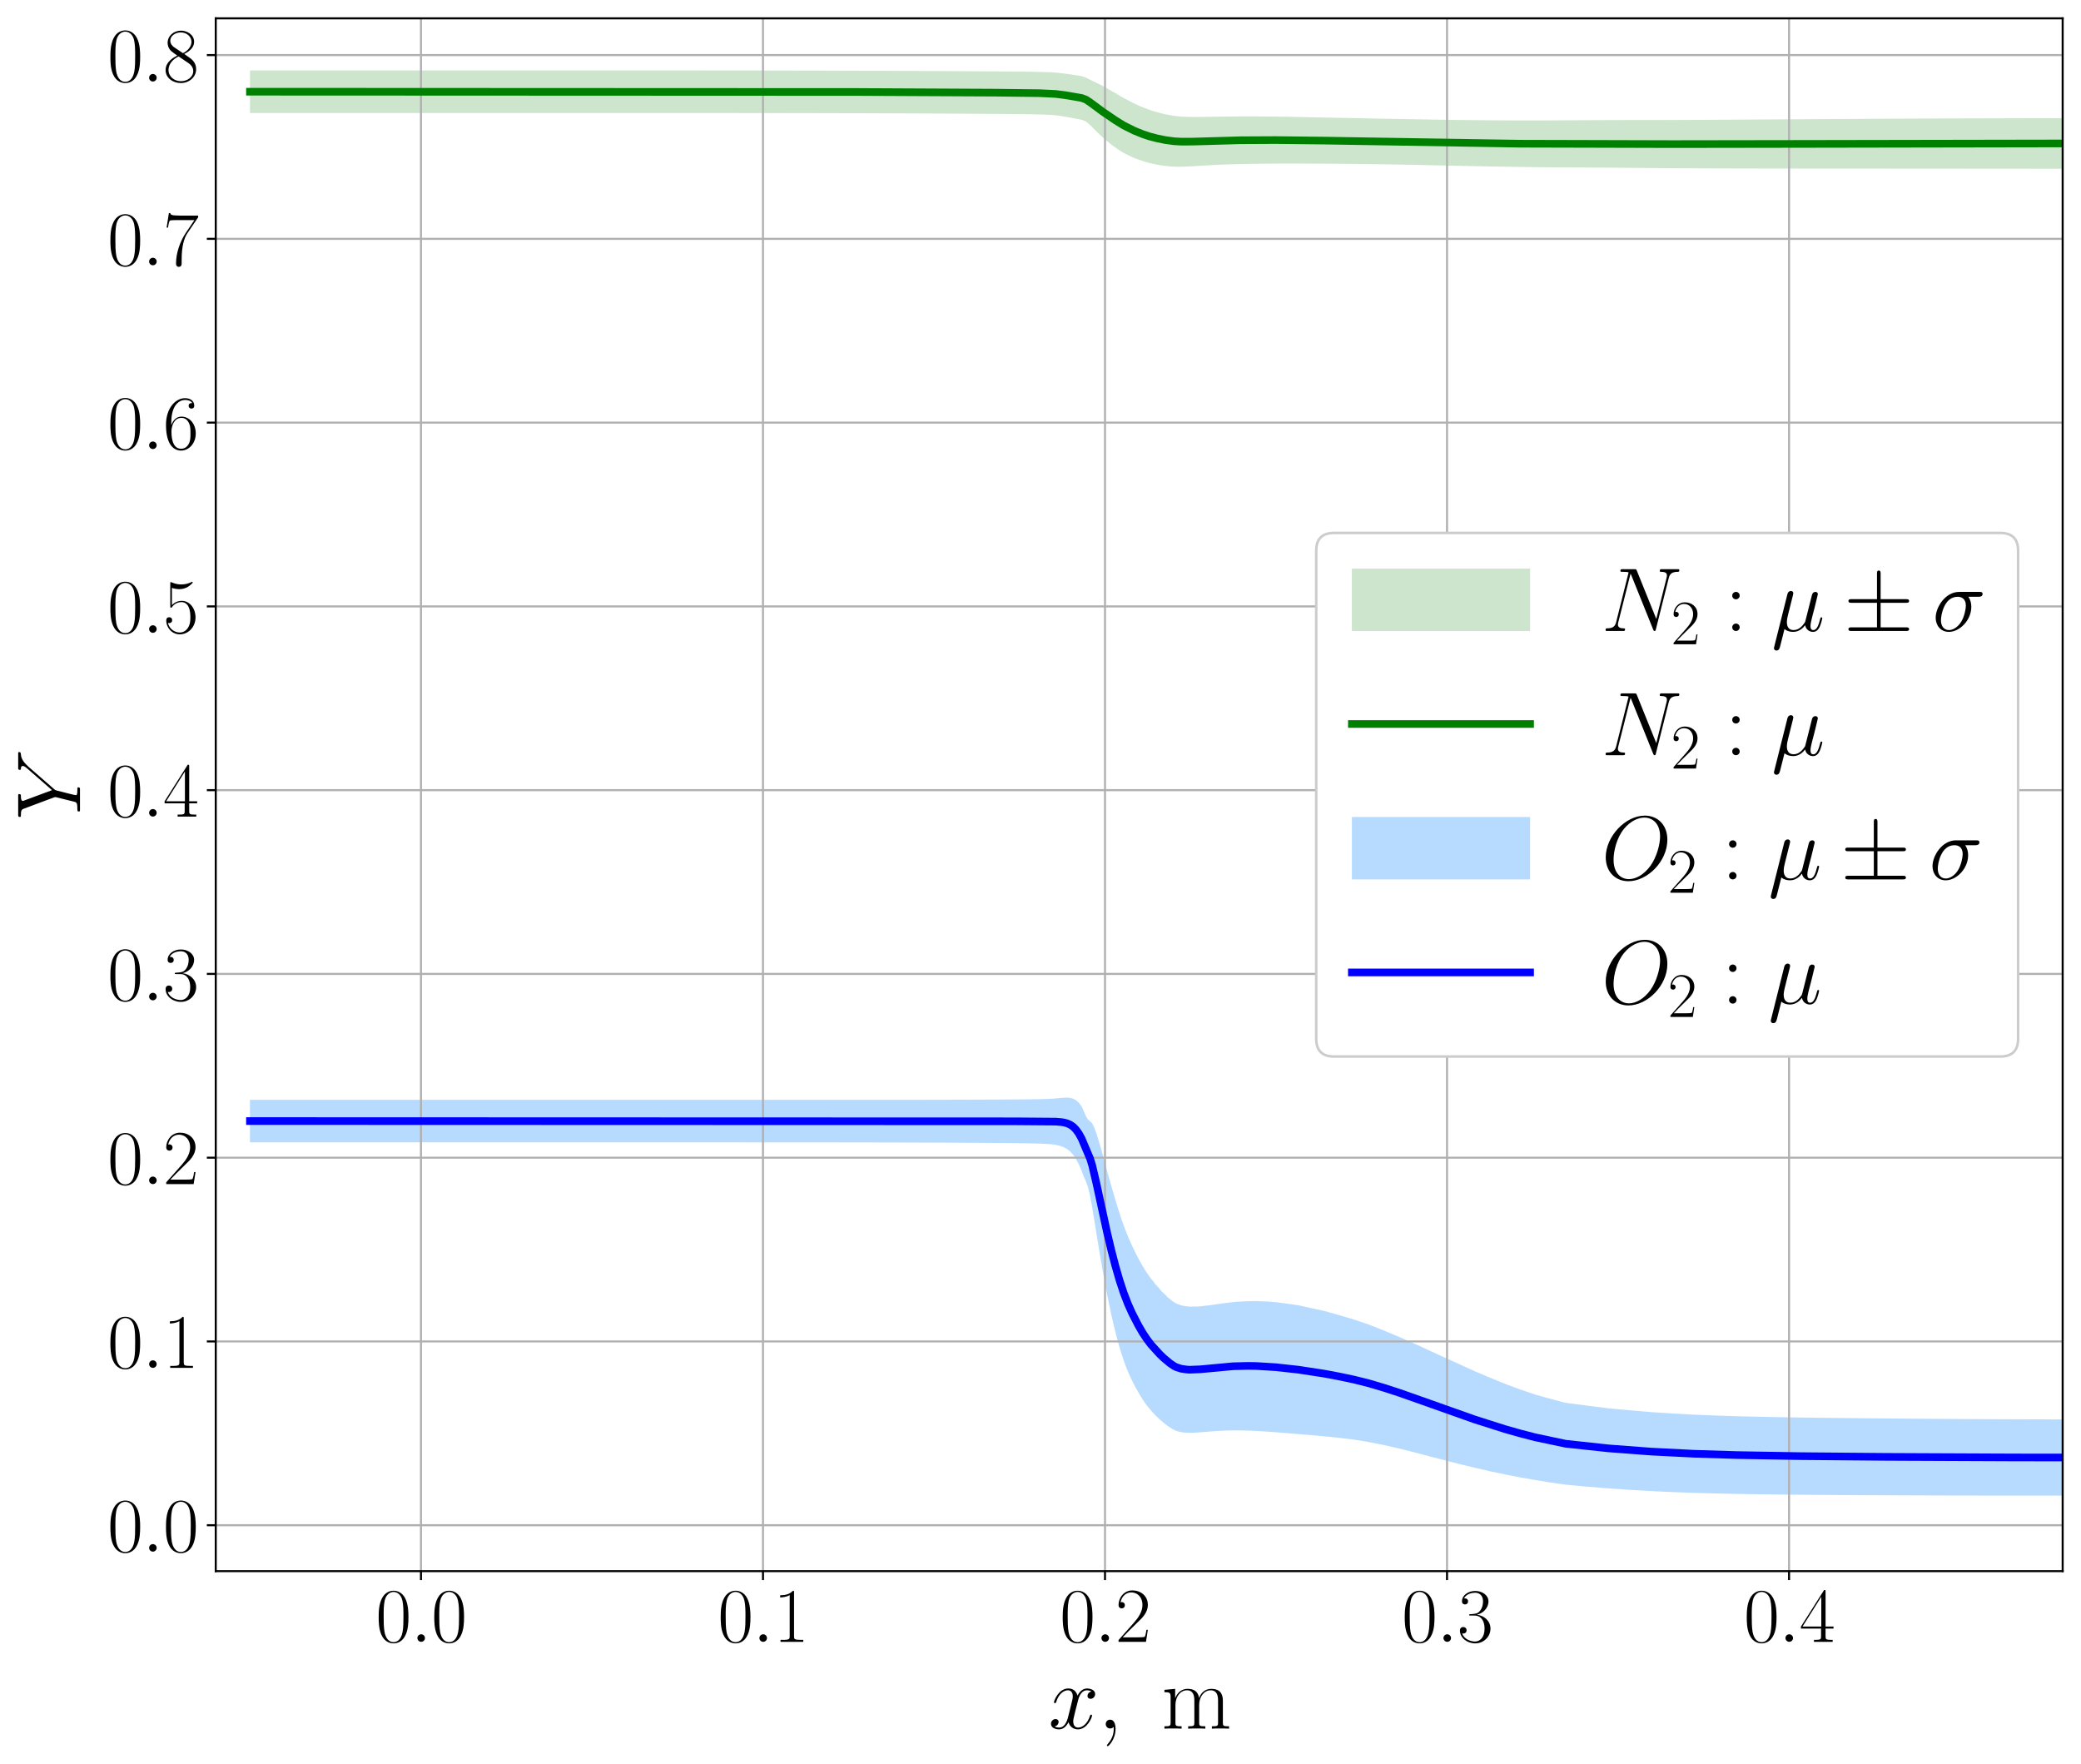 <?xml version="1.0" encoding="utf-8" standalone="no"?>
<!DOCTYPE svg PUBLIC "-//W3C//DTD SVG 1.1//EN"
  "http://www.w3.org/Graphics/SVG/1.1/DTD/svg11.dtd">
<svg xmlns:xlink="http://www.w3.org/1999/xlink" width="817.341pt" height="692.806pt" viewBox="0 0 817.341 692.806" xmlns="http://www.w3.org/2000/svg" version="1.1">
 <defs>
  <style type="text/css">*{stroke-linejoin: round; stroke-linecap: butt}</style>
 </defs>
 <g id="figure_1">
  <g id="patch_1">
   <path d="M 0 692.806 
L 817.341 692.806 
L 817.341 0 
L 0 0 
z
" style="fill: #ffffff"/>
  </g>
  <g id="axes_1">
   <g id="patch_2">
    <path d="M 84.741 617.04 
L 810.141 617.04 
L 810.141 7.2 
L 84.741 7.2 
z
" style="fill: #ffffff"/>
   </g>
   <g id="PolyCollection_1">
    <path d="M 98.174 44.372 
L 98.174 27.661 
L 116.431 27.661 
L 129.759 27.661 
L 139.488 27.661 
L 146.591 27.661 
L 151.777 27.661 
L 155.564 27.661 
L 158.329 27.661 
L 160.349 27.661 
L 161.825 27.661 
L 163.004 27.661 
L 164.172 27.661 
L 165.341 27.661 
L 166.538 27.661 
L 167.736 27.661 
L 168.933 27.661 
L 170.131 27.661 
L 171.328 27.661 
L 172.526 27.661 
L 173.724 27.661 
L 174.921 27.661 
L 176.119 27.661 
L 177.316 27.661 
L 178.514 27.661 
L 179.711 27.661 
L 180.909 27.661 
L 182.106 27.661 
L 183.304 27.661 
L 184.502 27.661 
L 185.699 27.661 
L 186.897 27.661 
L 188.094 27.661 
L 189.292 27.661 
L 190.489 27.661 
L 191.687 27.661 
L 192.885 27.661 
L 194.082 27.661 
L 195.28 27.661 
L 196.477 27.661 
L 197.675 27.661 
L 198.872 27.661 
L 200.07 27.661 
L 201.268 27.661 
L 202.465 27.661 
L 203.663 27.661 
L 204.86 27.661 
L 206.058 27.661 
L 207.255 27.661 
L 208.483 27.661 
L 209.755 27.661 
L 211.072 27.661 
L 212.438 27.661 
L 213.854 27.661 
L 215.323 27.661 
L 216.846 27.661 
L 218.425 27.661 
L 220.063 27.661 
L 221.76 27.661 
L 223.519 27.661 
L 225.343 27.661 
L 227.233 27.661 
L 229.195 27.661 
L 231.227 27.661 
L 233.334 27.661 
L 235.52 27.661 
L 237.785 27.661 
L 240.134 27.662 
L 242.57 27.662 
L 245.094 27.662 
L 247.712 27.662 
L 250.427 27.662 
L 253.241 27.663 
L 256.159 27.663 
L 259.184 27.664 
L 262.32 27.665 
L 265.572 27.666 
L 268.943 27.667 
L 272.44 27.668 
L 276.064 27.67 
L 279.822 27.672 
L 283.719 27.675 
L 287.759 27.678 
L 291.948 27.682 
L 296.291 27.687 
L 300.794 27.693 
L 305.463 27.7 
L 310.304 27.708 
L 315.298 27.718 
L 320.436 27.729 
L 325.763 27.742 
L 331.286 27.758 
L 337.014 27.776 
L 342.952 27.796 
L 349.109 27.82 
L 355.493 27.847 
L 362.112 27.877 
L 368.975 27.912 
L 376.092 27.952 
L 383.47 27.996 
L 391.121 28.046 
L 398.674 28.102 
L 404.311 28.165 
L 408.325 28.238 
L 411.184 28.318 
L 413.221 28.41 
L 414.673 28.512 
L 415.814 28.627 
L 416.945 28.754 
L 418.076 28.894 
L 419.207 29.044 
L 420.338 29.2 
L 421.469 29.365 
L 422.6 29.53 
L 423.731 29.72 
L 424.862 29.916 
L 425.687 30.161 
L 426.511 30.458 
L 427.336 30.884 
L 428.161 31.305 
L 428.986 31.729 
L 429.811 32.119 
L 430.635 32.513 
L 431.46 32.92 
L 432.285 33.336 
L 433.11 33.772 
L 433.935 34.216 
L 434.759 34.672 
L 435.584 35.146 
L 436.409 35.63 
L 437.234 36.098 
L 438.059 36.56 
L 438.883 37.055 
L 439.708 37.553 
L 440.533 38.039 
L 441.358 38.493 
L 442.183 38.931 
L 443.007 39.366 
L 443.832 39.799 
L 444.657 40.225 
L 445.482 40.636 
L 446.307 41.024 
L 447.131 41.396 
L 447.956 41.756 
L 448.781 42.109 
L 449.606 42.449 
L 450.43 42.769 
L 451.255 43.063 
L 452.08 43.341 
L 452.905 43.602 
L 453.73 43.852 
L 454.554 44.085 
L 455.379 44.307 
L 456.204 44.516 
L 457.029 44.713 
L 457.854 44.899 
L 458.678 45.075 
L 459.503 45.234 
L 460.328 45.377 
L 461.153 45.5 
L 461.986 45.608 
L 462.871 45.699 
L 463.834 45.779 
L 464.872 45.842 
L 465.999 45.89 
L 467.223 45.921 
L 468.549 45.936 
L 469.988 45.934 
L 471.553 45.921 
L 473.254 45.897 
L 475.104 45.869 
L 477.116 45.836 
L 479.305 45.805 
L 481.688 45.773 
L 484.282 45.748 
L 487.102 45.728 
L 490.171 45.72 
L 493.505 45.722 
L 497.129 45.743 
L 501.061 45.784 
L 505.32 45.85 
L 509.923 45.939 
L 514.883 46.046 
L 520.201 46.159 
L 525.86 46.271 
L 531.774 46.386 
L 537.713 46.509 
L 543.651 46.625 
L 549.59 46.731 
L 555.528 46.833 
L 561.467 46.938 
L 567.405 47.04 
L 573.344 47.129 
L 579.282 47.193 
L 585.221 47.247 
L 591.159 47.279 
L 597.098 47.301 
L 603.036 47.295 
L 608.975 47.282 
L 614.913 47.247 
L 623.309 47.208 
L 631.705 47.161 
L 640.101 47.152 
L 648.497 47.141 
L 656.893 47.127 
L 665.288 47.089 
L 673.684 47.046 
L 682.08 46.992 
L 690.476 46.938 
L 698.872 46.882 
L 707.268 46.831 
L 715.663 46.779 
L 724.059 46.73 
L 732.455 46.679 
L 740.851 46.633 
L 749.247 46.589 
L 757.643 46.551 
L 766.038 46.518 
L 774.434 46.49 
L 782.83 46.467 
L 791.226 46.446 
L 799.622 46.428 
L 808.018 46.414 
L 816.413 46.406 
L 816.413 66.27 
L 816.413 66.27 
L 808.018 66.271 
L 799.622 66.271 
L 791.226 66.267 
L 782.83 66.261 
L 774.434 66.252 
L 766.038 66.242 
L 757.643 66.235 
L 749.247 66.229 
L 740.851 66.226 
L 732.455 66.223 
L 724.059 66.22 
L 715.663 66.213 
L 707.268 66.206 
L 698.872 66.191 
L 690.476 66.183 
L 682.08 66.165 
L 673.684 66.145 
L 665.288 66.108 
L 656.893 66.064 
L 648.497 65.989 
L 640.101 65.909 
L 631.705 65.833 
L 623.309 65.793 
L 614.913 65.759 
L 608.975 65.704 
L 603.036 65.644 
L 597.098 65.564 
L 591.159 65.468 
L 585.221 65.365 
L 579.282 65.25 
L 573.344 65.136 
L 567.405 65.003 
L 561.467 64.87 
L 555.528 64.744 
L 549.59 64.637 
L 543.651 64.538 
L 537.713 64.447 
L 531.774 64.365 
L 525.86 64.313 
L 520.201 64.28 
L 514.883 64.253 
L 509.923 64.234 
L 505.32 64.231 
L 501.061 64.243 
L 497.129 64.275 
L 493.505 64.318 
L 490.171 64.374 
L 487.102 64.437 
L 484.282 64.512 
L 481.688 64.593 
L 479.305 64.686 
L 477.116 64.782 
L 475.104 64.887 
L 473.254 64.991 
L 471.553 65.097 
L 469.988 65.195 
L 468.549 65.285 
L 467.223 65.357 
L 465.999 65.415 
L 464.872 65.453 
L 463.834 65.475 
L 462.871 65.48 
L 461.986 65.471 
L 461.153 65.446 
L 460.328 65.404 
L 459.503 65.342 
L 458.678 65.263 
L 457.854 65.168 
L 457.029 65.062 
L 456.204 64.944 
L 455.379 64.814 
L 454.554 64.671 
L 453.73 64.514 
L 452.905 64.342 
L 452.08 64.156 
L 451.255 63.954 
L 450.43 63.735 
L 449.606 63.489 
L 448.781 63.223 
L 447.956 62.943 
L 447.131 62.654 
L 446.307 62.35 
L 445.482 62.026 
L 444.657 61.672 
L 443.832 61.294 
L 443.007 60.898 
L 442.183 60.484 
L 441.358 60.052 
L 440.533 59.582 
L 439.708 59.059 
L 438.883 58.497 
L 438.059 57.915 
L 437.234 57.334 
L 436.409 56.72 
L 435.584 56.056 
L 434.759 55.374 
L 433.935 54.673 
L 433.11 53.951 
L 432.285 53.196 
L 431.46 52.418 
L 430.635 51.606 
L 429.811 50.77 
L 428.986 49.929 
L 428.161 49.1 
L 427.336 48.368 
L 426.511 47.756 
L 425.687 47.361 
L 424.862 47.063 
L 423.731 46.828 
L 422.6 46.595 
L 421.469 46.385 
L 420.338 46.174 
L 419.207 45.972 
L 418.076 45.777 
L 416.945 45.597 
L 415.814 45.433 
L 414.673 45.286 
L 413.221 45.158 
L 411.184 45.046 
L 408.325 44.95 
L 404.311 44.866 
L 398.674 44.795 
L 391.121 44.734 
L 383.47 44.682 
L 376.092 44.636 
L 368.975 44.597 
L 362.112 44.564 
L 355.493 44.535 
L 349.109 44.51 
L 342.952 44.488 
L 337.014 44.47 
L 331.286 44.454 
L 325.763 44.44 
L 320.436 44.429 
L 315.298 44.419 
L 310.304 44.411 
L 305.463 44.404 
L 300.794 44.398 
L 296.291 44.393 
L 291.948 44.389 
L 287.759 44.386 
L 283.719 44.383 
L 279.822 44.381 
L 276.064 44.379 
L 272.44 44.378 
L 268.943 44.376 
L 265.572 44.375 
L 262.32 44.375 
L 259.184 44.374 
L 256.159 44.373 
L 253.241 44.373 
L 250.427 44.373 
L 247.712 44.372 
L 245.094 44.372 
L 242.57 44.372 
L 240.134 44.372 
L 237.785 44.372 
L 235.52 44.372 
L 233.334 44.372 
L 231.227 44.372 
L 229.195 44.372 
L 227.233 44.372 
L 225.343 44.372 
L 223.519 44.372 
L 221.76 44.372 
L 220.063 44.372 
L 218.425 44.372 
L 216.846 44.372 
L 215.323 44.372 
L 213.854 44.372 
L 212.438 44.372 
L 211.072 44.372 
L 209.755 44.372 
L 208.483 44.372 
L 207.255 44.372 
L 206.058 44.372 
L 204.86 44.372 
L 203.663 44.372 
L 202.465 44.372 
L 201.268 44.372 
L 200.07 44.372 
L 198.872 44.372 
L 197.675 44.372 
L 196.477 44.372 
L 195.28 44.372 
L 194.082 44.372 
L 192.885 44.372 
L 191.687 44.372 
L 190.489 44.372 
L 189.292 44.372 
L 188.094 44.372 
L 186.897 44.372 
L 185.699 44.372 
L 184.502 44.372 
L 183.304 44.372 
L 182.106 44.372 
L 180.909 44.372 
L 179.711 44.372 
L 178.514 44.372 
L 177.316 44.372 
L 176.119 44.372 
L 174.921 44.372 
L 173.724 44.372 
L 172.526 44.372 
L 171.328 44.372 
L 170.131 44.372 
L 168.933 44.372 
L 167.736 44.372 
L 166.538 44.372 
L 165.341 44.372 
L 164.172 44.372 
L 163.004 44.372 
L 161.825 44.372 
L 160.349 44.372 
L 158.329 44.372 
L 155.564 44.372 
L 151.777 44.372 
L 146.591 44.372 
L 139.488 44.372 
L 129.759 44.372 
L 116.431 44.372 
L 98.174 44.372 
z
" clip-path="url(#p6145fc598e)" style="fill: #008000; fill-opacity: 0.2"/>
   </g>
   <g id="PolyCollection_2">
    <path d="M 98.174 448.63 
L 98.174 431.919 
L 116.431 431.919 
L 129.759 431.919 
L 139.488 431.919 
L 146.591 431.919 
L 151.777 431.919 
L 155.564 431.919 
L 158.329 431.919 
L 160.349 431.919 
L 161.825 431.919 
L 163.004 431.919 
L 164.172 431.919 
L 165.341 431.919 
L 166.538 431.919 
L 167.736 431.919 
L 168.933 431.919 
L 170.131 431.919 
L 171.328 431.919 
L 172.526 431.919 
L 173.724 431.919 
L 174.921 431.919 
L 176.119 431.919 
L 177.316 431.919 
L 178.514 431.919 
L 179.711 431.919 
L 180.909 431.919 
L 182.106 431.919 
L 183.304 431.919 
L 184.502 431.919 
L 185.699 431.919 
L 186.897 431.919 
L 188.094 431.919 
L 189.292 431.919 
L 190.489 431.919 
L 191.687 431.919 
L 192.885 431.919 
L 194.082 431.919 
L 195.28 431.919 
L 196.477 431.919 
L 197.675 431.919 
L 198.872 431.919 
L 200.07 431.919 
L 201.268 431.919 
L 202.465 431.919 
L 203.663 431.919 
L 204.86 431.919 
L 206.058 431.919 
L 207.255 431.919 
L 208.483 431.919 
L 209.755 431.919 
L 211.072 431.919 
L 212.438 431.919 
L 213.854 431.919 
L 215.323 431.919 
L 216.846 431.919 
L 218.425 431.919 
L 220.063 431.919 
L 221.76 431.919 
L 223.519 431.919 
L 225.343 431.919 
L 227.233 431.919 
L 229.195 431.919 
L 231.227 431.919 
L 233.334 431.919 
L 235.52 431.919 
L 237.785 431.919 
L 240.134 431.919 
L 242.57 431.919 
L 245.094 431.919 
L 247.712 431.919 
L 250.427 431.919 
L 253.241 431.92 
L 256.159 431.92 
L 259.184 431.92 
L 262.32 431.92 
L 265.572 431.92 
L 268.943 431.921 
L 272.44 431.921 
L 276.064 431.922 
L 279.822 431.922 
L 283.719 431.923 
L 287.759 431.924 
L 291.948 431.925 
L 296.291 431.926 
L 300.794 431.927 
L 305.463 431.929 
L 310.304 431.93 
L 315.298 431.932 
L 320.436 431.933 
L 325.763 431.934 
L 331.286 431.934 
L 337.014 431.934 
L 342.952 431.933 
L 349.109 431.93 
L 355.493 431.925 
L 362.112 431.917 
L 368.975 431.904 
L 376.092 431.887 
L 383.47 431.864 
L 391.121 431.833 
L 398.674 431.792 
L 404.311 431.74 
L 408.325 431.674 
L 411.184 431.592 
L 413.221 431.494 
L 414.673 431.382 
L 415.814 431.267 
L 416.945 431.16 
L 418.076 431.088 
L 419.207 431.079 
L 420.338 431.186 
L 421.469 431.468 
L 422.6 432.085 
L 423.731 433.076 
L 424.862 434.582 
L 425.687 436.424 
L 426.511 438.322 
L 427.336 439.726 
L 428.161 440.373 
L 428.986 441.19 
L 429.811 442.895 
L 430.635 445.165 
L 431.46 447.82 
L 432.285 450.578 
L 433.11 453.471 
L 433.935 456.519 
L 434.759 459.504 
L 435.584 462.571 
L 436.409 465.467 
L 437.234 468.383 
L 438.059 471.15 
L 438.883 473.905 
L 439.708 476.472 
L 440.533 478.988 
L 441.358 481.286 
L 442.183 483.483 
L 443.007 485.532 
L 443.832 487.455 
L 444.657 489.263 
L 445.482 491.011 
L 446.307 492.65 
L 447.131 494.26 
L 447.956 495.765 
L 448.781 497.235 
L 449.606 498.551 
L 450.43 499.846 
L 451.255 501.011 
L 452.08 502.188 
L 452.905 503.134 
L 453.73 504.29 
L 454.554 505.17 
L 455.379 506.1 
L 456.204 507.122 
L 457.029 507.879 
L 457.854 508.685 
L 458.678 509.573 
L 459.503 510.158 
L 460.328 510.903 
L 461.153 511.422 
L 461.986 511.926 
L 462.871 512.242 
L 463.834 512.622 
L 464.872 512.846 
L 465.999 513.01 
L 467.223 513.17 
L 468.549 513.122 
L 469.988 513.123 
L 471.553 513.019 
L 473.254 512.817 
L 475.104 512.632 
L 477.116 512.317 
L 479.305 512.007 
L 481.688 511.699 
L 484.282 511.369 
L 487.102 511.168 
L 490.171 511.008 
L 493.505 510.974 
L 497.129 511.118 
L 501.061 511.399 
L 505.32 511.942 
L 509.923 512.614 
L 514.883 513.728 
L 520.201 514.875 
L 525.86 516.453 
L 531.774 518.224 
L 537.713 520.232 
L 543.651 522.583 
L 549.59 525.079 
L 555.528 527.689 
L 561.467 530.417 
L 567.405 533.155 
L 573.344 535.839 
L 579.282 538.552 
L 585.221 541.065 
L 591.159 543.48 
L 597.098 545.697 
L 603.036 547.72 
L 608.975 549.364 
L 614.913 550.935 
L 623.309 552.016 
L 631.705 553.104 
L 640.101 553.865 
L 648.497 554.58 
L 656.893 555.116 
L 665.288 555.578 
L 673.684 555.921 
L 682.08 556.191 
L 690.476 556.395 
L 698.872 556.563 
L 707.268 556.7 
L 715.663 556.815 
L 724.059 556.91 
L 732.455 556.998 
L 740.851 557.074 
L 749.247 557.144 
L 757.643 557.211 
L 766.038 557.267 
L 774.434 557.322 
L 782.83 557.362 
L 791.226 557.4 
L 799.622 557.426 
L 808.018 557.444 
L 816.413 557.453 
L 816.413 587.378 
L 816.413 587.378 
L 808.018 587.375 
L 799.622 587.371 
L 791.226 587.364 
L 782.83 587.354 
L 774.434 587.339 
L 766.038 587.322 
L 757.643 587.3 
L 749.247 587.274 
L 740.851 587.242 
L 732.455 587.204 
L 724.059 587.159 
L 715.663 587.103 
L 707.268 587.037 
L 698.872 586.954 
L 690.476 586.846 
L 682.08 586.706 
L 673.684 586.523 
L 665.288 586.286 
L 656.893 585.981 
L 648.497 585.59 
L 640.101 585.111 
L 631.705 584.522 
L 623.309 583.859 
L 614.913 583.073 
L 608.975 582.229 
L 603.036 581.263 
L 597.098 580.22 
L 591.159 579.065 
L 585.221 577.816 
L 579.282 576.444 
L 573.344 575.012 
L 567.405 573.486 
L 561.467 571.942 
L 555.528 570.392 
L 549.59 568.9 
L 543.651 567.529 
L 537.713 566.354 
L 531.774 565.384 
L 525.86 564.661 
L 520.201 564.1 
L 514.883 563.612 
L 509.923 563.211 
L 505.32 562.823 
L 501.061 562.485 
L 497.129 562.197 
L 493.505 561.98 
L 490.171 561.842 
L 487.102 561.762 
L 484.282 561.77 
L 481.688 561.817 
L 479.305 561.931 
L 477.116 562.059 
L 475.104 562.214 
L 473.254 562.36 
L 471.553 562.497 
L 469.988 562.601 
L 468.549 562.684 
L 467.223 562.704 
L 465.999 562.684 
L 464.872 562.582 
L 463.834 562.426 
L 462.871 562.206 
L 461.986 561.913 
L 461.153 561.558 
L 460.328 561.109 
L 459.503 560.609 
L 458.678 560.023 
L 457.854 559.416 
L 457.029 558.757 
L 456.204 558.054 
L 455.379 557.337 
L 454.554 556.565 
L 453.73 555.747 
L 452.905 554.896 
L 452.08 553.967 
L 451.255 552.991 
L 450.43 551.944 
L 449.606 550.812 
L 448.781 549.589 
L 447.956 548.271 
L 447.131 546.88 
L 446.307 545.413 
L 445.482 543.882 
L 444.657 542.258 
L 443.832 540.529 
L 443.007 538.639 
L 442.183 536.581 
L 441.358 534.311 
L 440.533 531.834 
L 439.708 529.137 
L 438.883 526.203 
L 438.059 523.035 
L 437.234 519.627 
L 436.409 515.987 
L 435.584 512.112 
L 434.759 508.015 
L 433.935 503.68 
L 433.11 499.134 
L 432.285 494.379 
L 431.46 489.448 
L 430.635 484.392 
L 429.811 479.279 
L 428.986 474.27 
L 428.161 469.741 
L 427.336 466.266 
L 426.511 463.996 
L 425.687 462.117 
L 424.862 459.921 
L 423.731 457.292 
L 422.6 455.167 
L 421.469 453.476 
L 420.338 452.239 
L 419.207 451.333 
L 418.076 450.687 
L 416.945 450.216 
L 415.814 449.872 
L 414.673 449.612 
L 413.221 449.415 
L 411.184 449.258 
L 408.325 449.133 
L 404.311 449.031 
L 398.674 448.949 
L 391.121 448.882 
L 383.47 448.828 
L 376.092 448.785 
L 368.975 448.752 
L 362.112 448.725 
L 355.493 448.704 
L 349.109 448.687 
L 342.952 448.674 
L 337.014 448.664 
L 331.286 448.656 
L 325.763 448.65 
L 320.436 448.645 
L 315.298 448.642 
L 310.304 448.639 
L 305.463 448.637 
L 300.794 448.635 
L 296.291 448.634 
L 291.948 448.633 
L 287.759 448.632 
L 283.719 448.632 
L 279.822 448.631 
L 276.064 448.631 
L 272.44 448.631 
L 268.943 448.63 
L 265.572 448.63 
L 262.32 448.63 
L 259.184 448.63 
L 256.159 448.63 
L 253.241 448.63 
L 250.427 448.63 
L 247.712 448.63 
L 245.094 448.63 
L 242.57 448.63 
L 240.134 448.63 
L 237.785 448.63 
L 235.52 448.63 
L 233.334 448.63 
L 231.227 448.63 
L 229.195 448.63 
L 227.233 448.63 
L 225.343 448.63 
L 223.519 448.63 
L 221.76 448.63 
L 220.063 448.63 
L 218.425 448.63 
L 216.846 448.63 
L 215.323 448.63 
L 213.854 448.63 
L 212.438 448.63 
L 211.072 448.63 
L 209.755 448.63 
L 208.483 448.63 
L 207.255 448.63 
L 206.058 448.63 
L 204.86 448.63 
L 203.663 448.63 
L 202.465 448.63 
L 201.268 448.63 
L 200.07 448.63 
L 198.872 448.63 
L 197.675 448.63 
L 196.477 448.63 
L 195.28 448.63 
L 194.082 448.63 
L 192.885 448.63 
L 191.687 448.63 
L 190.489 448.63 
L 189.292 448.63 
L 188.094 448.63 
L 186.897 448.63 
L 185.699 448.63 
L 184.502 448.63 
L 183.304 448.63 
L 182.106 448.63 
L 180.909 448.63 
L 179.711 448.63 
L 178.514 448.63 
L 177.316 448.63 
L 176.119 448.63 
L 174.921 448.63 
L 173.724 448.63 
L 172.526 448.63 
L 171.328 448.63 
L 170.131 448.63 
L 168.933 448.63 
L 167.736 448.63 
L 166.538 448.63 
L 165.341 448.63 
L 164.172 448.63 
L 163.004 448.63 
L 161.825 448.63 
L 160.349 448.63 
L 158.329 448.63 
L 155.564 448.63 
L 151.777 448.63 
L 146.591 448.63 
L 139.488 448.63 
L 129.759 448.63 
L 116.431 448.63 
L 98.174 448.63 
z
" clip-path="url(#p6145fc598e)" style="fill: #99ccff; fill-opacity: 0.7"/>
   </g>
   <g id="matplotlib.axis_1">
    <g id="xtick_1">
     <g id="line2d_1">
      <path d="M 165.341 617.04 
L 165.341 7.2 
" clip-path="url(#p6145fc598e)" style="fill: none; stroke: #b0b0b0; stroke-width: 0.8; stroke-linecap: square"/>
     </g>
     <g id="line2d_2">
      <defs>
       <path id="m21405b52a8" d="M 0 0 
L 0 3.5 
" style="stroke: #000000; stroke-width: 0.8"/>
      </defs>
      <g>
       <use xlink:href="#m21405b52a8" x="165.341" y="617.04" style="stroke: #000000; stroke-width: 0.8"/>
      </g>
     </g>
     <g id="text_1">
      <!-- $\mathdefault{0.0}$ -->
      <g transform="translate(147.569 644.795) scale(0.3 -0.3)">
       <defs>
        <path id="CMR17-30" d="M 2688 2025 
C 2688 2416 2682 3080 2413 3591 
C 2176 4039 1798 4198 1466 4198 
C 1158 4198 768 4058 525 3597 
C 269 3118 243 2524 243 2025 
C 243 1661 250 1106 448 619 
C 723 -39 1216 -128 1466 -128 
C 1760 -128 2208 -7 2470 600 
C 2662 1042 2688 1559 2688 2025 
z
M 1466 -26 
C 1056 -26 813 325 723 812 
C 653 1188 653 1738 653 2096 
C 653 2588 653 2997 736 3387 
C 858 3929 1216 4096 1466 4096 
C 1728 4096 2067 3923 2189 3400 
C 2272 3036 2278 2607 2278 2096 
C 2278 1680 2278 1169 2202 792 
C 2067 95 1690 -26 1466 -26 
z
" transform="scale(0.016)"/>
        <path id="CMMI12-3a" d="M 1178 307 
C 1178 492 1024 619 870 619 
C 685 619 557 466 557 313 
C 557 128 710 0 864 0 
C 1050 0 1178 153 1178 307 
z
" transform="scale(0.016)"/>
       </defs>
       <use xlink:href="#CMR17-30" transform="scale(0.996)"/>
       <use xlink:href="#CMMI12-3a" transform="translate(45.69 0) scale(0.996)"/>
       <use xlink:href="#CMR17-30" transform="translate(72.788 0) scale(0.996)"/>
      </g>
     </g>
    </g>
    <g id="xtick_2">
     <g id="line2d_3">
      <path d="M 299.674 617.04 
L 299.674 7.2 
" clip-path="url(#p6145fc598e)" style="fill: none; stroke: #b0b0b0; stroke-width: 0.8; stroke-linecap: square"/>
     </g>
     <g id="line2d_4">
      <g>
       <use xlink:href="#m21405b52a8" x="299.674" y="617.04" style="stroke: #000000; stroke-width: 0.8"/>
      </g>
     </g>
     <g id="text_2">
      <!-- $\mathdefault{0.1}$ -->
      <g transform="translate(281.902 644.795) scale(0.3 -0.3)">
       <defs>
        <path id="CMR17-31" d="M 1702 4058 
C 1702 4192 1696 4192 1606 4192 
C 1357 3916 979 3827 621 3827 
C 602 3827 570 3827 563 3808 
C 557 3795 557 3782 557 3648 
C 755 3648 1088 3686 1344 3839 
L 1344 461 
C 1344 236 1331 160 781 160 
L 589 160 
L 589 0 
C 896 0 1216 0 1523 0 
C 1830 0 2150 0 2458 0 
L 2458 160 
L 2266 160 
C 1715 160 1702 230 1702 458 
L 1702 4058 
z
" transform="scale(0.016)"/>
       </defs>
       <use xlink:href="#CMR17-30" transform="scale(0.996)"/>
       <use xlink:href="#CMMI12-3a" transform="translate(45.69 0) scale(0.996)"/>
       <use xlink:href="#CMR17-31" transform="translate(72.788 0) scale(0.996)"/>
      </g>
     </g>
    </g>
    <g id="xtick_3">
     <g id="line2d_5">
      <path d="M 434.007 617.04 
L 434.007 7.2 
" clip-path="url(#p6145fc598e)" style="fill: none; stroke: #b0b0b0; stroke-width: 0.8; stroke-linecap: square"/>
     </g>
     <g id="line2d_6">
      <g>
       <use xlink:href="#m21405b52a8" x="434.007" y="617.04" style="stroke: #000000; stroke-width: 0.8"/>
      </g>
     </g>
     <g id="text_3">
      <!-- $\mathdefault{0.2}$ -->
      <g transform="translate(416.235 644.795) scale(0.3 -0.3)">
       <defs>
        <path id="CMR17-32" d="M 2669 989 
L 2554 989 
C 2490 536 2438 459 2413 420 
C 2381 369 1920 369 1830 369 
L 602 369 
C 832 619 1280 1072 1824 1597 
C 2214 1967 2669 2402 2669 3035 
C 2669 3790 2067 4224 1395 4224 
C 691 4224 262 3604 262 3030 
C 262 2780 448 2748 525 2748 
C 589 2748 781 2787 781 3010 
C 781 3207 614 3264 525 3264 
C 486 3264 448 3258 422 3245 
C 544 3790 915 4058 1306 4058 
C 1862 4058 2227 3617 2227 3035 
C 2227 2479 1901 2000 1536 1584 
L 262 146 
L 262 0 
L 2515 0 
L 2669 989 
z
" transform="scale(0.016)"/>
       </defs>
       <use xlink:href="#CMR17-30" transform="scale(0.996)"/>
       <use xlink:href="#CMMI12-3a" transform="translate(45.69 0) scale(0.996)"/>
       <use xlink:href="#CMR17-32" transform="translate(72.788 0) scale(0.996)"/>
      </g>
     </g>
    </g>
    <g id="xtick_4">
     <g id="line2d_7">
      <path d="M 568.341 617.04 
L 568.341 7.2 
" clip-path="url(#p6145fc598e)" style="fill: none; stroke: #b0b0b0; stroke-width: 0.8; stroke-linecap: square"/>
     </g>
     <g id="line2d_8">
      <g>
       <use xlink:href="#m21405b52a8" x="568.341" y="617.04" style="stroke: #000000; stroke-width: 0.8"/>
      </g>
     </g>
     <g id="text_4">
      <!-- $\mathdefault{0.3}$ -->
      <g transform="translate(550.569 644.795) scale(0.3 -0.3)">
       <defs>
        <path id="CMR17-33" d="M 1414 2157 
C 1984 2157 2234 1662 2234 1090 
C 2234 320 1824 25 1453 25 
C 1114 25 563 194 390 693 
C 422 680 454 680 486 680 
C 640 680 755 782 755 948 
C 755 1133 614 1216 486 1216 
C 378 1216 211 1165 211 926 
C 211 335 787 -128 1466 -128 
C 2176 -128 2720 430 2720 1085 
C 2720 1707 2208 2157 1600 2227 
C 2086 2328 2554 2756 2554 3329 
C 2554 3820 2048 4179 1472 4179 
C 890 4179 378 3829 378 3329 
C 378 3110 544 3072 627 3072 
C 762 3072 877 3155 877 3321 
C 877 3486 762 3569 627 3569 
C 602 3569 570 3569 544 3557 
C 730 3959 1235 4032 1459 4032 
C 1683 4032 2106 3925 2106 3320 
C 2106 3143 2080 2828 1862 2550 
C 1670 2304 1453 2304 1242 2284 
C 1210 2284 1062 2269 1037 2269 
C 992 2263 966 2257 966 2208 
C 966 2163 973 2157 1101 2157 
L 1414 2157 
z
" transform="scale(0.016)"/>
       </defs>
       <use xlink:href="#CMR17-30" transform="scale(0.996)"/>
       <use xlink:href="#CMMI12-3a" transform="translate(45.69 0) scale(0.996)"/>
       <use xlink:href="#CMR17-33" transform="translate(72.788 0) scale(0.996)"/>
      </g>
     </g>
    </g>
    <g id="xtick_5">
     <g id="line2d_9">
      <path d="M 702.674 617.04 
L 702.674 7.2 
" clip-path="url(#p6145fc598e)" style="fill: none; stroke: #b0b0b0; stroke-width: 0.8; stroke-linecap: square"/>
     </g>
     <g id="line2d_10">
      <g>
       <use xlink:href="#m21405b52a8" x="702.674" y="617.04" style="stroke: #000000; stroke-width: 0.8"/>
      </g>
     </g>
     <g id="text_5">
      <!-- $\mathdefault{0.4}$ -->
      <g transform="translate(684.902 644.795) scale(0.3 -0.3)">
       <defs>
        <path id="CMR17-34" d="M 2150 4122 
C 2150 4256 2144 4256 2029 4256 
L 128 1254 
L 128 1088 
L 1779 1088 
L 1779 457 
C 1779 224 1766 160 1318 160 
L 1197 160 
L 1197 0 
C 1402 0 1747 0 1965 0 
C 2182 0 2528 0 2733 0 
L 2733 160 
L 2611 160 
C 2163 160 2150 224 2150 457 
L 2150 1088 
L 2803 1088 
L 2803 1254 
L 2150 1254 
L 2150 4122 
z
M 1798 3703 
L 1798 1254 
L 256 1254 
L 1798 3703 
z
" transform="scale(0.016)"/>
       </defs>
       <use xlink:href="#CMR17-30" transform="scale(0.996)"/>
       <use xlink:href="#CMMI12-3a" transform="translate(45.69 0) scale(0.996)"/>
       <use xlink:href="#CMR17-34" transform="translate(72.788 0) scale(0.996)"/>
      </g>
     </g>
    </g>
    <g id="text_6">
     <!-- $x, \; \mathrm{m} $ -->
     <g transform="translate(411.788 678.824) scale(0.35 -0.35)">
      <defs>
       <path id="CMMI12-78" d="M 3034 2606 
C 2829 2567 2752 2414 2752 2293 
C 2752 2139 2874 2088 2963 2088 
C 3155 2088 3290 2254 3290 2427 
C 3290 2695 2982 2816 2714 2816 
C 2323 2816 2106 2433 2048 2312 
C 1901 2816 1504 2816 1389 2816 
C 736 2816 390 1980 390 1839 
C 390 1814 416 1782 461 1782 
C 512 1782 525 1820 538 1846 
C 755 2555 1184 2689 1370 2689 
C 1658 2689 1715 2420 1715 2267 
C 1715 2127 1677 1980 1600 1673 
L 1382 798 
C 1286 415 1101 64 762 64 
C 730 64 570 64 435 147 
C 666 192 717 383 717 460 
C 717 588 621 664 499 664 
C 346 664 179 530 179 326 
C 179 57 480 -64 755 -64 
C 1062 -64 1280 179 1414 441 
C 1517 64 1837 -64 2074 -64 
C 2726 -64 3072 773 3072 913 
C 3072 945 3046 971 3008 971 
C 2950 971 2944 939 2925 888 
C 2752 326 2381 64 2093 64 
C 1869 64 1747 230 1747 492 
C 1747 632 1773 734 1875 1156 
L 2099 2024 
C 2195 2408 2413 2689 2707 2689 
C 2720 2689 2899 2689 3034 2606 
z
" transform="scale(0.016)"/>
       <path id="CMMI12-3b" d="M 1248 -31 
C 1248 343 1126 619 864 619 
C 659 619 557 453 557 313 
C 557 172 653 0 870 0 
C 954 0 1024 26 1082 83 
C 1094 96 1101 96 1107 96 
C 1120 96 1120 5 1120 -27 
C 1120 -240 1082 -659 710 -1080 
C 640 -1157 640 -1170 640 -1183 
C 640 -1216 672 -1248 704 -1248 
C 755 -1248 1248 -771 1248 -31 
z
" transform="scale(0.016)"/>
       <path id="CMR17-6d" d="M 4326 1933 
C 4326 2252 4269 2790 3507 2790 
C 3072 2790 2771 2496 2656 2151 
L 2650 2151 
C 2573 2676 2195 2790 1837 2790 
C 1331 2790 1069 2400 973 2144 
L 966 2144 
L 966 2790 
L 211 2720 
L 211 2554 
C 589 2554 646 2515 646 2208 
L 646 428 
C 646 184 621 153 211 153 
L 211 -13 
C 365 0 646 0 813 0 
C 979 0 1267 0 1421 -13 
L 1421 153 
C 1011 153 986 178 986 428 
L 986 1658 
C 986 2247 1344 2688 1792 2688 
C 2266 2688 2317 2266 2317 1958 
L 2317 428 
C 2317 184 2291 153 1882 153 
L 1882 -13 
C 2035 0 2317 0 2483 0 
C 2650 0 2938 0 3091 -13 
L 3091 153 
C 2682 153 2656 178 2656 428 
L 2656 1658 
C 2656 2247 3014 2688 3462 2688 
C 3936 2688 3987 2266 3987 1958 
L 3987 428 
C 3987 184 3962 153 3552 153 
L 3552 -13 
C 3706 0 3987 0 4154 0 
C 4320 0 4608 0 4762 -13 
L 4762 153 
C 4352 153 4326 178 4326 428 
L 4326 1933 
z
" transform="scale(0.016)"/>
      </defs>
      <use xlink:href="#CMMI12-78" transform="scale(0.996)"/>
      <use xlink:href="#CMMI12-3b" transform="translate(55.434 0) scale(0.996)"/>
      <use xlink:href="#CMR17-6d" transform="translate(126.81 0) scale(0.996)"/>
     </g>
    </g>
   </g>
   <g id="matplotlib.axis_2">
    <g id="ytick_1">
     <g id="line2d_11">
      <path d="M 84.741 598.997 
L 810.141 598.997 
" clip-path="url(#p6145fc598e)" style="fill: none; stroke: #b0b0b0; stroke-width: 0.8; stroke-linecap: square"/>
     </g>
     <g id="line2d_12">
      <defs>
       <path id="m59b69b6027" d="M 0 0 
L -3.5 0 
" style="stroke: #000000; stroke-width: 0.8"/>
      </defs>
      <g>
       <use xlink:href="#m59b69b6027" x="84.741" y="598.997" style="stroke: #000000; stroke-width: 0.8"/>
      </g>
     </g>
     <g id="text_7">
      <!-- $\mathdefault{0.0}$ -->
      <g transform="translate(42.197 609.375) scale(0.3 -0.3)">
       <use xlink:href="#CMR17-30" transform="scale(0.996)"/>
       <use xlink:href="#CMMI12-3a" transform="translate(45.69 0) scale(0.996)"/>
       <use xlink:href="#CMR17-30" transform="translate(72.788 0) scale(0.996)"/>
      </g>
     </g>
    </g>
    <g id="ytick_2">
     <g id="line2d_13">
      <path d="M 84.741 526.827 
L 810.141 526.827 
" clip-path="url(#p6145fc598e)" style="fill: none; stroke: #b0b0b0; stroke-width: 0.8; stroke-linecap: square"/>
     </g>
     <g id="line2d_14">
      <g>
       <use xlink:href="#m59b69b6027" x="84.741" y="526.827" style="stroke: #000000; stroke-width: 0.8"/>
      </g>
     </g>
     <g id="text_8">
      <!-- $\mathdefault{0.1}$ -->
      <g transform="translate(42.197 537.205) scale(0.3 -0.3)">
       <use xlink:href="#CMR17-30" transform="scale(0.996)"/>
       <use xlink:href="#CMMI12-3a" transform="translate(45.69 0) scale(0.996)"/>
       <use xlink:href="#CMR17-31" transform="translate(72.788 0) scale(0.996)"/>
      </g>
     </g>
    </g>
    <g id="ytick_3">
     <g id="line2d_15">
      <path d="M 84.741 454.657 
L 810.141 454.657 
" clip-path="url(#p6145fc598e)" style="fill: none; stroke: #b0b0b0; stroke-width: 0.8; stroke-linecap: square"/>
     </g>
     <g id="line2d_16">
      <g>
       <use xlink:href="#m59b69b6027" x="84.741" y="454.657" style="stroke: #000000; stroke-width: 0.8"/>
      </g>
     </g>
     <g id="text_9">
      <!-- $\mathdefault{0.2}$ -->
      <g transform="translate(42.197 465.034) scale(0.3 -0.3)">
       <use xlink:href="#CMR17-30" transform="scale(0.996)"/>
       <use xlink:href="#CMMI12-3a" transform="translate(45.69 0) scale(0.996)"/>
       <use xlink:href="#CMR17-32" transform="translate(72.788 0) scale(0.996)"/>
      </g>
     </g>
    </g>
    <g id="ytick_4">
     <g id="line2d_17">
      <path d="M 84.741 382.486 
L 810.141 382.486 
" clip-path="url(#p6145fc598e)" style="fill: none; stroke: #b0b0b0; stroke-width: 0.8; stroke-linecap: square"/>
     </g>
     <g id="line2d_18">
      <g>
       <use xlink:href="#m59b69b6027" x="84.741" y="382.486" style="stroke: #000000; stroke-width: 0.8"/>
      </g>
     </g>
     <g id="text_10">
      <!-- $\mathdefault{0.3}$ -->
      <g transform="translate(42.197 392.864) scale(0.3 -0.3)">
       <use xlink:href="#CMR17-30" transform="scale(0.996)"/>
       <use xlink:href="#CMMI12-3a" transform="translate(45.69 0) scale(0.996)"/>
       <use xlink:href="#CMR17-33" transform="translate(72.788 0) scale(0.996)"/>
      </g>
     </g>
    </g>
    <g id="ytick_5">
     <g id="line2d_19">
      <path d="M 84.741 310.316 
L 810.141 310.316 
" clip-path="url(#p6145fc598e)" style="fill: none; stroke: #b0b0b0; stroke-width: 0.8; stroke-linecap: square"/>
     </g>
     <g id="line2d_20">
      <g>
       <use xlink:href="#m59b69b6027" x="84.741" y="310.316" style="stroke: #000000; stroke-width: 0.8"/>
      </g>
     </g>
     <g id="text_11">
      <!-- $\mathdefault{0.4}$ -->
      <g transform="translate(42.197 320.693) scale(0.3 -0.3)">
       <use xlink:href="#CMR17-30" transform="scale(0.996)"/>
       <use xlink:href="#CMMI12-3a" transform="translate(45.69 0) scale(0.996)"/>
       <use xlink:href="#CMR17-34" transform="translate(72.788 0) scale(0.996)"/>
      </g>
     </g>
    </g>
    <g id="ytick_6">
     <g id="line2d_21">
      <path d="M 84.741 238.145 
L 810.141 238.145 
" clip-path="url(#p6145fc598e)" style="fill: none; stroke: #b0b0b0; stroke-width: 0.8; stroke-linecap: square"/>
     </g>
     <g id="line2d_22">
      <g>
       <use xlink:href="#m59b69b6027" x="84.741" y="238.145" style="stroke: #000000; stroke-width: 0.8"/>
      </g>
     </g>
     <g id="text_12">
      <!-- $\mathdefault{0.5}$ -->
      <g transform="translate(42.197 248.523) scale(0.3 -0.3)">
       <defs>
        <path id="CMR17-35" d="M 730 3692 
C 794 3666 1056 3584 1325 3584 
C 1920 3584 2246 3911 2432 4100 
C 2432 4157 2432 4192 2394 4192 
C 2387 4192 2374 4192 2323 4163 
C 2099 4058 1837 3973 1517 3973 
C 1325 3973 1037 3999 723 4139 
C 653 4171 640 4171 634 4171 
C 602 4171 595 4164 595 4037 
L 595 2203 
C 595 2089 595 2057 659 2057 
C 691 2057 704 2070 736 2114 
C 941 2401 1222 2522 1542 2522 
C 1766 2522 2246 2382 2246 1289 
C 2246 1085 2246 715 2054 421 
C 1894 159 1645 25 1370 25 
C 947 25 518 320 403 814 
C 429 807 480 795 506 795 
C 589 795 749 840 749 1038 
C 749 1210 627 1280 506 1280 
C 358 1280 262 1190 262 1011 
C 262 454 704 -128 1382 -128 
C 2042 -128 2669 440 2669 1264 
C 2669 2030 2170 2624 1549 2624 
C 1222 2624 947 2503 730 2274 
L 730 3692 
z
" transform="scale(0.016)"/>
       </defs>
       <use xlink:href="#CMR17-30" transform="scale(0.996)"/>
       <use xlink:href="#CMMI12-3a" transform="translate(45.69 0) scale(0.996)"/>
       <use xlink:href="#CMR17-35" transform="translate(72.788 0) scale(0.996)"/>
      </g>
     </g>
    </g>
    <g id="ytick_7">
     <g id="line2d_23">
      <path d="M 84.741 165.975 
L 810.141 165.975 
" clip-path="url(#p6145fc598e)" style="fill: none; stroke: #b0b0b0; stroke-width: 0.8; stroke-linecap: square"/>
     </g>
     <g id="line2d_24">
      <g>
       <use xlink:href="#m59b69b6027" x="84.741" y="165.975" style="stroke: #000000; stroke-width: 0.8"/>
      </g>
     </g>
     <g id="text_13">
      <!-- $\mathdefault{0.6}$ -->
      <g transform="translate(42.197 176.353) scale(0.3 -0.3)">
       <defs>
        <path id="CMR17-36" d="M 678 2176 
C 678 3690 1395 4032 1811 4032 
C 1946 4032 2272 4009 2400 3776 
C 2298 3776 2106 3776 2106 3553 
C 2106 3381 2246 3323 2336 3323 
C 2394 3323 2566 3348 2566 3560 
C 2566 3954 2246 4179 1805 4179 
C 1043 4179 243 3390 243 1984 
C 243 253 966 -128 1478 -128 
C 2099 -128 2688 427 2688 1283 
C 2688 2081 2170 2662 1517 2662 
C 1126 2662 838 2407 678 1960 
L 678 2176 
z
M 1478 25 
C 691 25 691 1200 691 1436 
C 691 1896 909 2560 1504 2560 
C 1613 2560 1926 2560 2138 2120 
C 2253 1870 2253 1609 2253 1289 
C 2253 944 2253 690 2118 434 
C 1978 171 1773 25 1478 25 
z
" transform="scale(0.016)"/>
       </defs>
       <use xlink:href="#CMR17-30" transform="scale(0.996)"/>
       <use xlink:href="#CMMI12-3a" transform="translate(45.69 0) scale(0.996)"/>
       <use xlink:href="#CMR17-36" transform="translate(72.788 0) scale(0.996)"/>
      </g>
     </g>
    </g>
    <g id="ytick_8">
     <g id="line2d_25">
      <path d="M 84.741 93.804 
L 810.141 93.804 
" clip-path="url(#p6145fc598e)" style="fill: none; stroke: #b0b0b0; stroke-width: 0.8; stroke-linecap: square"/>
     </g>
     <g id="line2d_26">
      <g>
       <use xlink:href="#m59b69b6027" x="84.741" y="93.804" style="stroke: #000000; stroke-width: 0.8"/>
      </g>
     </g>
     <g id="text_14">
      <!-- $\mathdefault{0.7}$ -->
      <g transform="translate(42.197 104.182) scale(0.3 -0.3)">
       <defs>
        <path id="CMR17-37" d="M 2886 3941 
L 2886 4081 
L 1382 4081 
C 634 4081 621 4165 595 4288 
L 480 4288 
L 294 3094 
L 410 3094 
C 429 3215 474 3540 550 3661 
C 589 3712 1062 3712 1171 3712 
L 2579 3712 
L 1869 2661 
C 1395 1954 1069 999 1069 165 
C 1069 89 1069 -128 1299 -128 
C 1530 -128 1530 89 1530 171 
L 1530 465 
C 1530 1508 1709 2196 2003 2636 
L 2886 3941 
z
" transform="scale(0.016)"/>
       </defs>
       <use xlink:href="#CMR17-30" transform="scale(0.996)"/>
       <use xlink:href="#CMMI12-3a" transform="translate(45.69 0) scale(0.996)"/>
       <use xlink:href="#CMR17-37" transform="translate(72.788 0) scale(0.996)"/>
      </g>
     </g>
    </g>
    <g id="ytick_9">
     <g id="line2d_27">
      <path d="M 84.741 21.634 
L 810.141 21.634 
" clip-path="url(#p6145fc598e)" style="fill: none; stroke: #b0b0b0; stroke-width: 0.8; stroke-linecap: square"/>
     </g>
     <g id="line2d_28">
      <g>
       <use xlink:href="#m59b69b6027" x="84.741" y="21.634" style="stroke: #000000; stroke-width: 0.8"/>
      </g>
     </g>
     <g id="text_15">
      <!-- $\mathdefault{0.8}$ -->
      <g transform="translate(42.197 32.012) scale(0.3 -0.3)">
       <defs>
        <path id="CMR17-38" d="M 1741 2264 
C 2144 2467 2554 2773 2554 3263 
C 2554 3841 1990 4179 1472 4179 
C 890 4179 378 3759 378 3180 
C 378 3021 416 2747 666 2505 
C 730 2442 998 2251 1171 2130 
C 883 1983 211 1634 211 934 
C 211 279 838 -128 1459 -128 
C 2144 -128 2720 362 2720 1010 
C 2720 1590 2330 1857 2074 2029 
L 1741 2264 
z
M 902 2822 
C 851 2854 595 3051 595 3351 
C 595 3739 998 4032 1459 4032 
C 1965 4032 2336 3676 2336 3262 
C 2336 2669 1670 2331 1638 2331 
C 1632 2331 1626 2331 1574 2370 
L 902 2822 
z
M 2080 1519 
C 2176 1449 2483 1240 2483 851 
C 2483 381 2010 25 1472 25 
C 890 25 448 438 448 940 
C 448 1443 838 1862 1280 2060 
L 2080 1519 
z
" transform="scale(0.016)"/>
       </defs>
       <use xlink:href="#CMR17-30" transform="scale(0.996)"/>
       <use xlink:href="#CMMI12-3a" transform="translate(45.69 0) scale(0.996)"/>
       <use xlink:href="#CMR17-38" transform="translate(72.788 0) scale(0.996)"/>
      </g>
     </g>
    </g>
    <g id="text_16">
     <!-- $Y$ -->
     <g transform="translate(31.415 322.025) rotate(-90) scale(0.35 -0.35)">
      <defs>
       <path id="CMMI12-59" d="M 3763 3645 
L 3910 3791 
C 4192 4078 4429 4149 4653 4167 
C 4723 4173 4781 4179 4781 4288 
C 4781 4352 4717 4352 4704 4352 
C 4627 4352 4544 4352 4467 4352 
L 4205 4352 
C 4019 4352 3821 4352 3642 4352 
C 3597 4352 3526 4352 3526 4226 
C 3526 4166 3590 4160 3610 4160 
C 3802 4160 3802 4064 3802 4026 
C 3802 3956 3750 3860 3622 3713 
L 2099 1969 
L 1376 3911 
C 1338 4000 1338 4013 1338 4026 
C 1338 4160 1600 4160 1677 4160 
C 1754 4160 1824 4160 1824 4279 
C 1824 4352 1766 4352 1728 4352 
C 1619 4352 1491 4352 1382 4352 
L 672 4352 
C 557 4352 435 4352 326 4352 
C 282 4352 211 4352 211 4226 
C 211 4160 269 4160 365 4160 
C 678 4160 736 4102 794 3956 
L 1587 1835 
C 1594 1816 1613 1745 1613 1726 
C 1613 1707 1299 452 1280 388 
C 1229 217 1165 185 755 185 
C 646 185 595 185 595 64 
C 595 0 666 0 685 0 
C 800 0 934 0 1056 0 
L 1811 0 
C 1926 0 2061 0 2176 0 
C 2221 0 2298 0 2298 115 
C 2298 185 2253 185 2144 185 
C 1747 185 1747 230 1747 300 
C 1747 345 1798 548 1830 676 
L 2061 1594 
C 2099 1727 2099 1739 2157 1803 
L 3763 3645 
z
" transform="scale(0.016)"/>
      </defs>
      <use xlink:href="#CMMI12-59" transform="scale(0.996)"/>
     </g>
    </g>
   </g>
   <g id="line2d_29">
    <path d="M 98.174 36.016 
L 337.014 36.123 
L 391.121 36.39 
L 408.325 36.594 
L 414.673 36.899 
L 419.207 37.508 
L 424.862 38.49 
L 426.511 39.107 
L 428.161 40.202 
L 433.11 43.862 
L 438.059 47.238 
L 441.358 49.273 
L 445.482 51.331 
L 448.781 52.666 
L 451.255 53.509 
L 454.554 54.378 
L 457.854 55.034 
L 461.153 55.473 
L 463.834 55.627 
L 468.549 55.61 
L 487.102 55.083 
L 501.061 55.014 
L 520.201 55.22 
L 549.59 55.684 
L 597.098 56.433 
L 623.309 56.5 
L 656.893 56.595 
L 707.268 56.519 
L 808.018 56.343 
L 816.413 56.338 
L 816.413 56.338 
" clip-path="url(#p6145fc598e)" style="fill: none; stroke: #008000; stroke-width: 3; stroke-linecap: square"/>
   </g>
   <g id="line2d_30">
    <path d="M 98.174 440.274 
L 398.674 440.37 
L 414.673 440.497 
L 416.945 440.688 
L 418.076 440.888 
L 419.207 441.206 
L 420.338 441.713 
L 421.469 442.472 
L 422.6 443.626 
L 423.731 445.184 
L 424.862 447.251 
L 426.511 451.159 
L 428.161 455.057 
L 428.986 457.73 
L 430.635 464.778 
L 434.759 483.76 
L 436.409 490.727 
L 438.059 497.093 
L 439.708 502.804 
L 441.358 507.799 
L 443.007 512.086 
L 444.657 515.761 
L 447.131 520.57 
L 448.781 523.412 
L 450.43 525.895 
L 452.08 528.078 
L 455.379 531.719 
L 457.029 533.318 
L 459.503 535.383 
L 461.153 536.49 
L 461.986 536.919 
L 463.834 537.524 
L 465.999 537.847 
L 467.223 537.937 
L 471.553 537.758 
L 484.282 536.57 
L 490.171 536.425 
L 493.505 536.477 
L 501.061 536.942 
L 509.923 537.913 
L 520.201 539.487 
L 525.86 540.557 
L 531.774 541.804 
L 537.713 543.293 
L 543.651 545.056 
L 549.59 546.989 
L 561.467 551.18 
L 579.282 557.498 
L 591.159 561.272 
L 597.098 562.959 
L 603.036 564.492 
L 614.913 567.004 
L 631.705 568.813 
L 648.497 570.085 
L 665.288 570.932 
L 682.08 571.448 
L 707.268 571.868 
L 740.851 572.158 
L 791.226 572.382 
L 816.413 572.415 
L 816.413 572.415 
" clip-path="url(#p6145fc598e)" style="fill: none; stroke: #0000ff; stroke-width: 3; stroke-linecap: square"/>
   </g>
   <g id="patch_3">
    <path d="M 84.741 617.04 
L 84.741 7.2 
" style="fill: none; stroke: #000000; stroke-width: 0.8; stroke-linejoin: miter; stroke-linecap: square"/>
   </g>
   <g id="patch_4">
    <path d="M 810.141 617.04 
L 810.141 7.2 
" style="fill: none; stroke: #000000; stroke-width: 0.8; stroke-linejoin: miter; stroke-linecap: square"/>
   </g>
   <g id="patch_5">
    <path d="M 84.741 617.04 
L 810.141 617.04 
" style="fill: none; stroke: #000000; stroke-width: 0.8; stroke-linejoin: miter; stroke-linecap: square"/>
   </g>
   <g id="patch_6">
    <path d="M 84.741 7.2 
L 810.141 7.2 
" style="fill: none; stroke: #000000; stroke-width: 0.8; stroke-linejoin: miter; stroke-linecap: square"/>
   </g>
   <g id="legend_1">
    <g id="patch_7">
     <path d="M 523.965 414.935 
L 785.641 414.935 
Q 792.641 414.935 792.641 407.935 
L 792.641 216.305 
Q 792.641 209.305 785.641 209.305 
L 523.965 209.305 
Q 516.965 209.305 516.965 216.305 
L 516.965 407.935 
Q 516.965 414.935 523.965 414.935 
z
" style="fill: #ffffff; stroke: #cccccc; stroke-linejoin: miter"/>
    </g>
    <g id="patch_8">
     <path d="M 530.965 247.805 
L 600.965 247.805 
L 600.965 223.305 
L 530.965 223.305 
z
" style="fill: #008000; fill-opacity: 0.2"/>
    </g>
    <g id="text_17">
     <!-- $N_2: \mu \pm \sigma$ -->
     <g transform="translate(628.965 247.805) scale(0.35 -0.35)">
      <defs>
       <path id="CMMI12-4e" d="M 4736 3698 
C 4806 3974 4909 4166 5395 4166 
C 5414 4166 5491 4166 5491 4279 
C 5491 4352 5434 4352 5408 4352 
C 5280 4352 4954 4352 4826 4352 
L 4518 4352 
C 4429 4352 4314 4352 4224 4352 
C 4186 4352 4109 4352 4109 4230 
C 4109 4166 4160 4166 4205 4166 
C 4589 4166 4614 4019 4614 3903 
C 4614 3846 4608 3826 4589 3737 
L 3866 850 
L 2496 4249 
C 2451 4352 2445 4352 2304 4352 
L 1523 4352 
C 1395 4352 1338 4352 1338 4230 
C 1338 4166 1382 4166 1504 4166 
C 1536 4166 1914 4166 1914 4115 
C 1914 4102 1901 4051 1894 4032 
L 1043 635 
C 966 320 813 186 390 186 
C 358 186 294 186 294 67 
C 294 0 358 0 378 0 
C 506 0 832 0 960 0 
L 1267 0 
C 1357 0 1466 0 1555 0 
C 1600 0 1670 0 1670 122 
C 1670 180 1606 186 1581 186 
C 1370 186 1165 224 1165 454 
C 1165 505 1178 562 1190 613 
L 2054 4032 
C 2093 3968 2093 3956 2118 3898 
L 3642 115 
C 3674 38 3686 0 3744 0 
C 3808 0 3814 19 3840 128 
L 4736 3698 
z
" transform="scale(0.016)"/>
       <path id="CMR17-3a" d="M 1062 2491 
C 1062 2650 934 2752 800 2752 
C 672 2752 538 2650 538 2491 
C 538 2332 666 2230 800 2230 
C 928 2230 1062 2332 1062 2491 
z
M 1062 261 
C 1062 420 934 522 800 522 
C 672 522 538 420 538 261 
C 538 102 666 0 800 0 
C 928 0 1062 102 1062 261 
z
" transform="scale(0.016)"/>
       <path id="CMMI12-16" d="M 922 140 
C 1082 -6 1318 -64 1536 -64 
C 1946 -64 2227 208 2374 405 
C 2438 69 2707 -64 2931 -64 
C 3123 -64 3277 50 3392 277 
C 3494 493 3584 879 3584 903 
C 3584 935 3558 960 3520 960 
C 3462 960 3456 928 3430 834 
C 3334 461 3213 64 2950 64 
C 2765 64 2752 229 2752 358 
C 2752 504 2810 735 2854 926 
L 3034 1615 
C 3059 1737 3130 2023 3162 2139 
C 3200 2292 3270 2567 3270 2592 
C 3270 2688 3194 2752 3098 2752 
C 3040 2752 2906 2726 2854 2535 
L 2406 760 
C 2374 632 2374 619 2291 517 
C 2214 409 1965 64 1562 64 
C 1203 64 1088 326 1088 625 
C 1088 811 1146 1034 1171 1143 
L 1459 2293 
C 1491 2414 1542 2618 1542 2657 
C 1542 2759 1459 2816 1376 2816 
C 1318 2816 1178 2797 1126 2592 
L 198 -1107 
C 192 -1139 179 -1177 179 -1216 
C 179 -1312 256 -1376 352 -1376 
C 538 -1376 576 -1228 621 -1050 
L 922 140 
z
" transform="scale(0.016)"/>
       <path id="CMSY10-6" d="M 2618 1984 
L 4397 1984 
C 4506 1984 4621 1984 4621 2112 
C 4621 2240 4506 2240 4397 2240 
L 2618 2240 
L 2618 4018 
C 2618 4121 2618 4256 2490 4256 
C 2362 4256 2362 4140 2362 4038 
L 2362 2240 
L 576 2240 
C 467 2240 352 2240 352 2112 
C 352 1984 467 1984 576 1984 
L 2362 1984 
L 2362 256 
L 576 256 
C 467 256 352 256 352 128 
C 352 0 467 0 576 0 
L 4397 0 
C 4506 0 4621 0 4621 128 
C 4621 256 4506 256 4397 256 
L 2618 256 
L 2618 1984 
z
" transform="scale(0.016)"/>
       <path id="CMMI12-1b" d="M 3251 2408 
C 3334 2408 3546 2408 3546 2612 
C 3546 2752 3424 2752 3309 2752 
L 1894 2752 
C 934 2752 243 1686 243 932 
C 243 390 595 -64 1171 -64 
C 1926 -64 2752 747 2752 1705 
C 2752 1954 2694 2196 2541 2408 
L 3251 2408 
z
M 1178 64 
C 851 64 614 313 614 754 
C 614 1137 845 2408 1786 2408 
C 2061 2408 2368 2274 2368 1781 
C 2368 1558 2266 1021 2042 652 
C 1811 275 1466 64 1178 64 
z
" transform="scale(0.016)"/>
      </defs>
      <use xlink:href="#CMMI12-4e" transform="scale(0.996)"/>
      <use xlink:href="#CMR17-32" transform="translate(78.115 -14.944) scale(0.697)"/>
      <use xlink:href="#CMR17-3a" transform="translate(138.27 0) scale(0.996)"/>
      <use xlink:href="#CMMI12-16" transform="translate(190.816 0) scale(0.996)"/>
      <use xlink:href="#CMSY10-6" transform="translate(271.646 0) scale(0.996)"/>
      <use xlink:href="#CMMI12-1b" transform="translate(371.273 0) scale(0.996)"/>
     </g>
    </g>
    <g id="line2d_31">
     <path d="M 530.965 284.338 
L 565.965 284.338 
L 600.965 284.338 
" style="fill: none; stroke: #008000; stroke-width: 3; stroke-linecap: square"/>
    </g>
    <g id="text_18">
     <!-- $N_2: \mu $ -->
     <g transform="translate(628.965 296.588) scale(0.35 -0.35)">
      <use xlink:href="#CMMI12-4e" transform="scale(0.996)"/>
      <use xlink:href="#CMR17-32" transform="translate(78.115 -14.944) scale(0.697)"/>
      <use xlink:href="#CMR17-3a" transform="translate(138.27 0) scale(0.996)"/>
      <use xlink:href="#CMMI12-16" transform="translate(190.816 0) scale(0.996)"/>
     </g>
    </g>
    <g id="patch_9">
     <path d="M 530.965 345.37 
L 600.965 345.37 
L 600.965 320.87 
L 530.965 320.87 
z
" style="fill: #99ccff; fill-opacity: 0.7"/>
    </g>
    <g id="text_19">
     <!-- $O_2: \mu \pm \sigma$ -->
     <g transform="translate(628.965 345.37) scale(0.35 -0.35)">
      <defs>
       <path id="CMMI12-4f" d="M 4646 2797 
C 4646 3848 3955 4492 3059 4492 
C 1690 4492 307 3026 307 1554 
C 307 554 973 -128 1901 -128 
C 3245 -128 4646 1268 4646 2797 
z
M 1939 19 
C 1414 19 858 401 858 1395 
C 858 1974 1069 2924 1594 3562 
C 2061 4123 2598 4352 3027 4352 
C 3590 4352 4134 3944 4134 3026 
C 4134 2459 3891 1573 3462 968 
C 2995 318 2413 19 1939 19 
z
" transform="scale(0.016)"/>
      </defs>
      <use xlink:href="#CMMI12-4f" transform="scale(0.996)"/>
      <use xlink:href="#CMR17-32" transform="translate(74.551 -14.944) scale(0.697)"/>
      <use xlink:href="#CMR17-3a" transform="translate(134.706 0) scale(0.996)"/>
      <use xlink:href="#CMMI12-16" transform="translate(187.251 0) scale(0.996)"/>
      <use xlink:href="#CMSY10-6" transform="translate(268.082 0) scale(0.996)"/>
      <use xlink:href="#CMMI12-1b" transform="translate(367.708 0) scale(0.996)"/>
     </g>
    </g>
    <g id="line2d_32">
     <path d="M 530.965 381.902 
L 565.965 381.902 
L 600.965 381.902 
" style="fill: none; stroke: #0000ff; stroke-width: 3; stroke-linecap: square"/>
    </g>
    <g id="text_20">
     <!-- $O_2: \mu$ -->
     <g transform="translate(628.965 394.152) scale(0.35 -0.35)">
      <use xlink:href="#CMMI12-4f" transform="scale(0.996)"/>
      <use xlink:href="#CMR17-32" transform="translate(74.551 -14.944) scale(0.697)"/>
      <use xlink:href="#CMR17-3a" transform="translate(134.706 0) scale(0.996)"/>
      <use xlink:href="#CMMI12-16" transform="translate(187.251 0) scale(0.996)"/>
     </g>
    </g>
   </g>
  </g>
 </g>
 <defs>
  <clipPath id="p6145fc598e">
   <rect x="84.741" y="7.2" width="725.4" height="609.84"/>
  </clipPath>
 </defs>
</svg>
